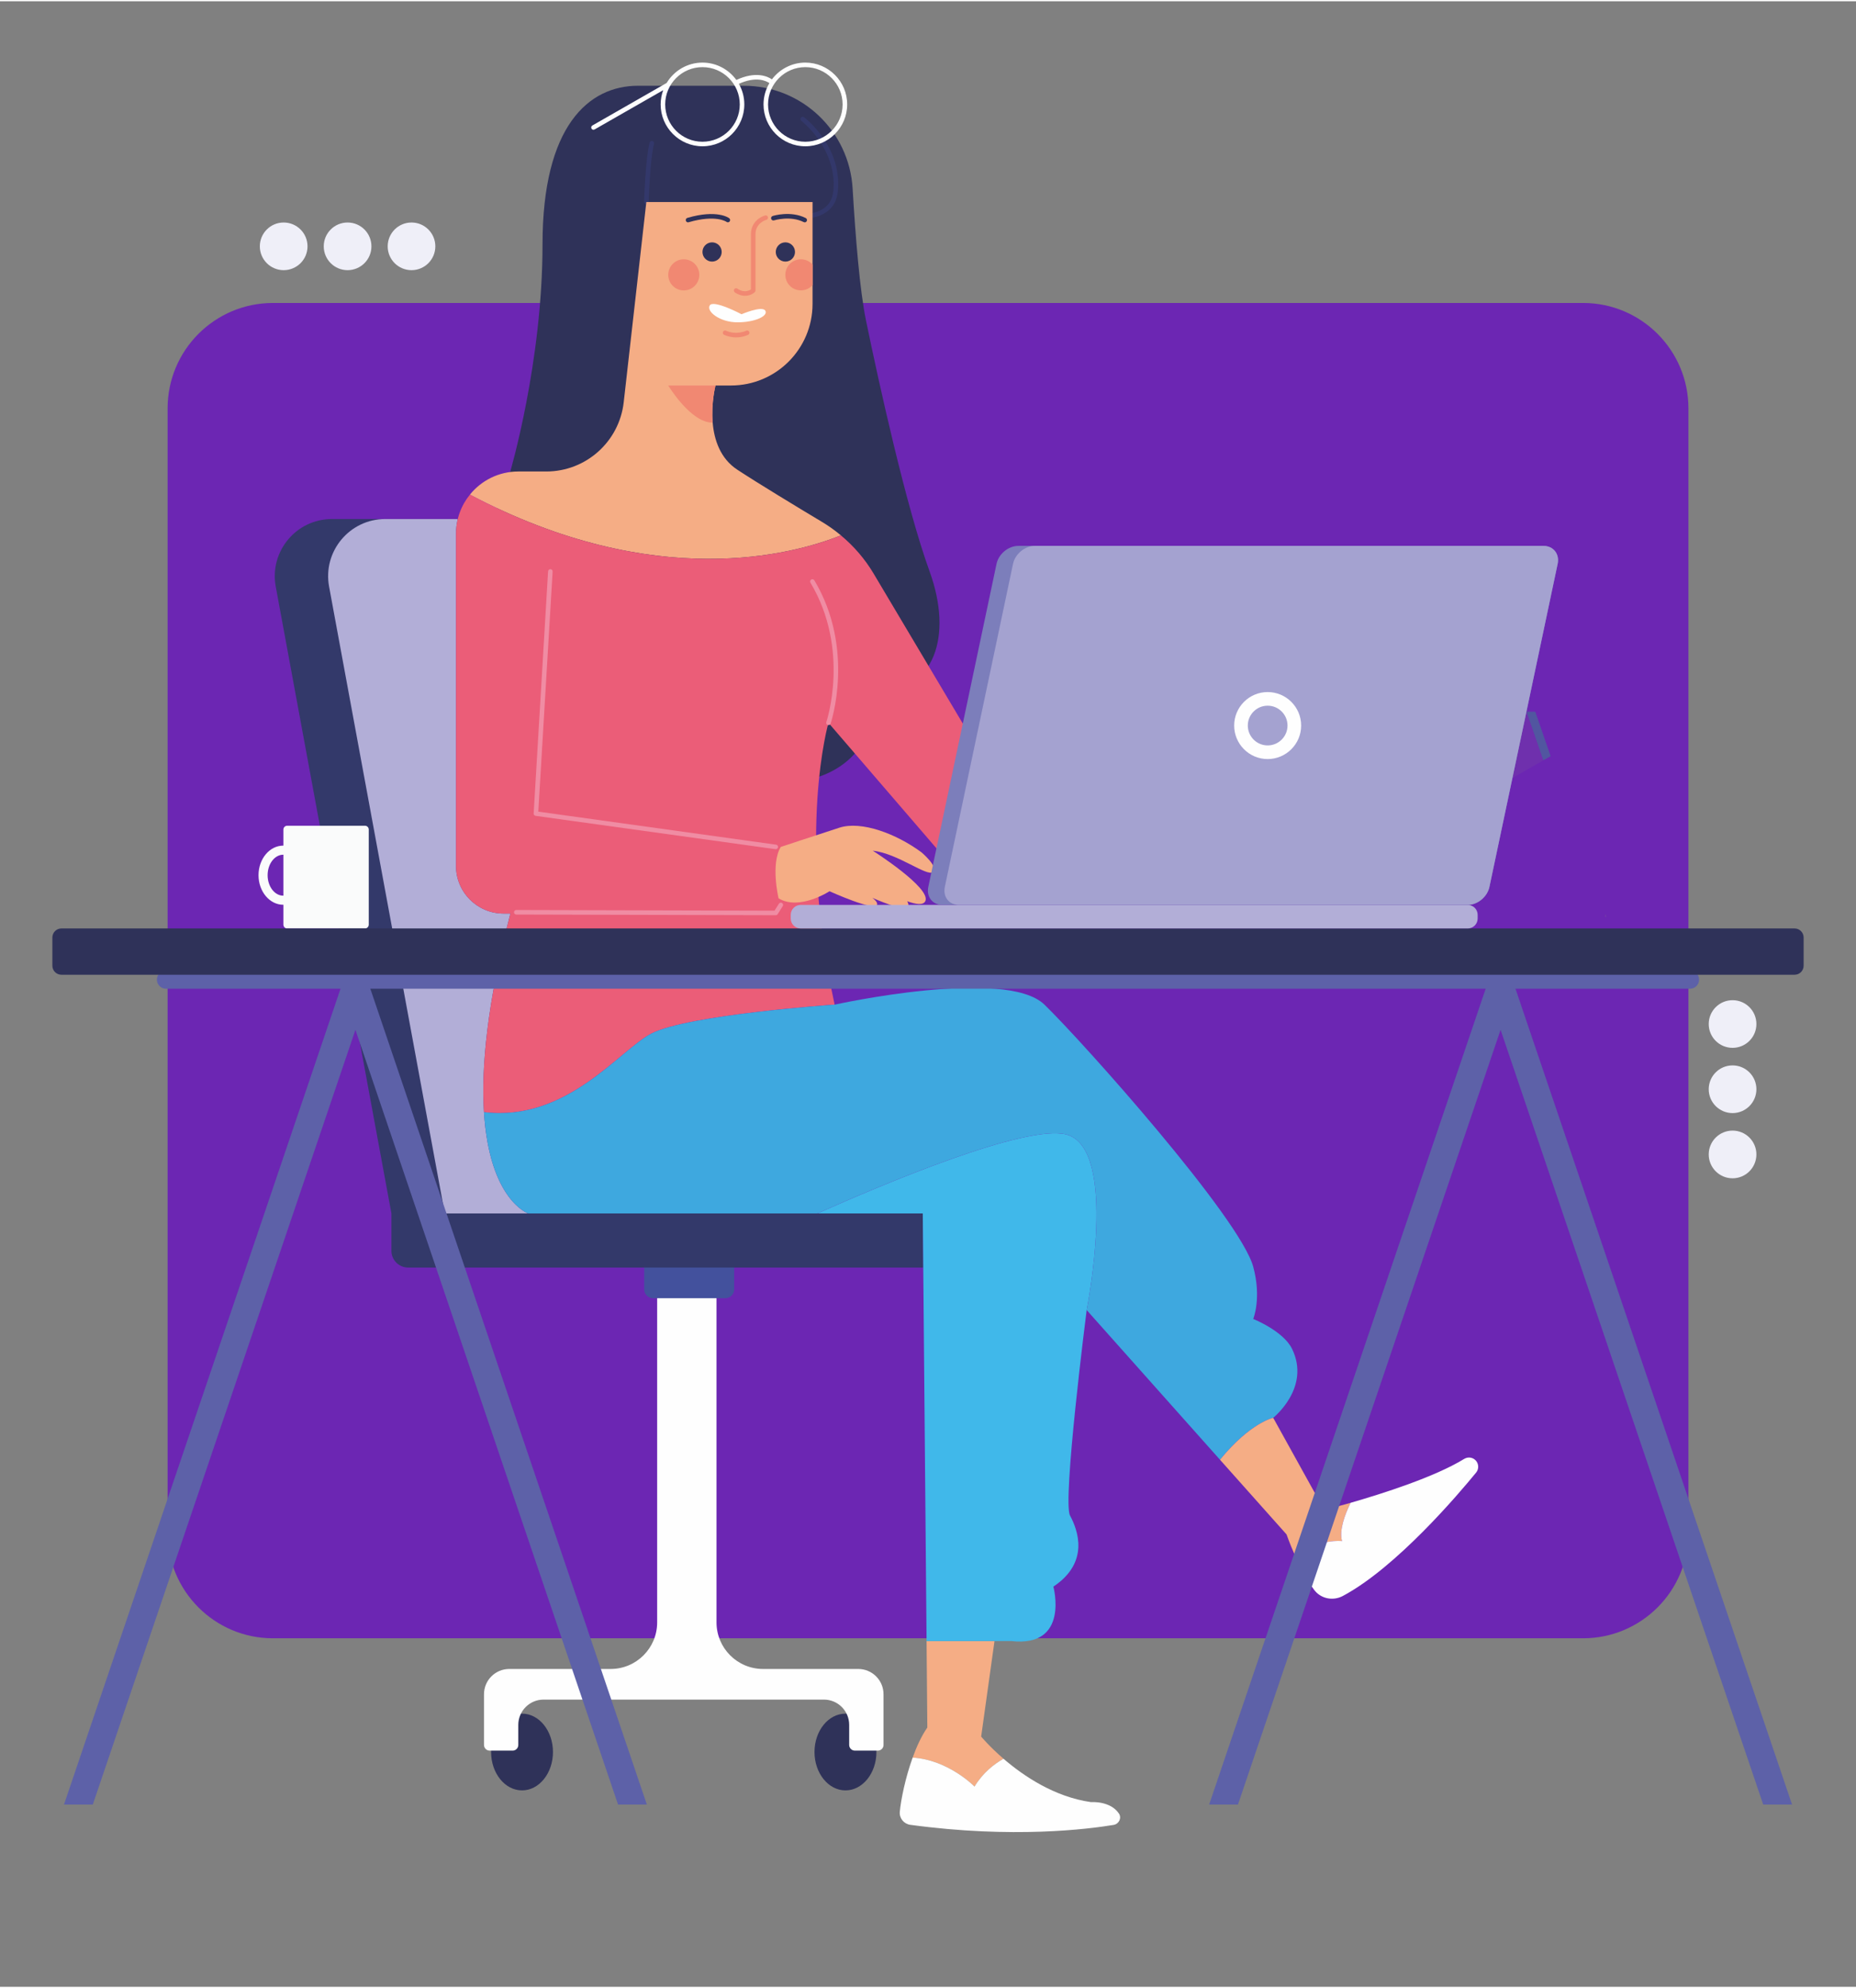 <?xml version="1.0" encoding="UTF-8"?>
<!DOCTYPE svg PUBLIC "-//W3C//DTD SVG 1.1//EN" "http://www.w3.org/Graphics/SVG/1.1/DTD/svg11.dtd">
<!-- Creator: CorelDRAW 2017 -->
<svg xmlns="http://www.w3.org/2000/svg" xml:space="preserve" width="494px" height="529px" version="1.1" style="shape-rendering:geometricPrecision; text-rendering:geometricPrecision; image-rendering:optimizeQuality; fill-rule:evenodd; clip-rule:evenodd"
viewBox="0 0 494 528.33"
 xmlns:xlink="http://www.w3.org/1999/xlink">
 <rect x="0" y="0" width="494" height="528.33" fill="#808080" stroke="none"/>
 <defs>
  <style type="text/css">
   <![CDATA[
    .fil0 {fill:#6C26B3}
    .fil4 {fill:#FEFEFE;fill-rule:nonzero}
    .fil14 {fill:#F08CA3;fill-rule:nonzero}
    .fil10 {fill:#EB5D78;fill-rule:nonzero}
    .fil15 {fill:#FAFBFB;fill-rule:nonzero}
    .fil2 {fill:#EFEFF8;fill-rule:nonzero}
    .fil7 {fill:#B2AED7;fill-rule:nonzero}
    .fil20 {fill:#A4A2D0;fill-rule:nonzero}
    .fil19 {fill:#7C7EBB;fill-rule:nonzero}
    .fil11 {fill:#40B8EA;fill-rule:nonzero}
    .fil12 {fill:#3EA8DF;fill-rule:nonzero}
    .fil16 {fill:#5D61A8;fill-rule:nonzero}
    .fil17 {fill:#5156A0;fill-rule:nonzero}
    .fil5 {fill:#43519D;fill-rule:nonzero}
    .fil8 {fill:#33386B;fill-rule:nonzero}
    .fil6 {fill:#33396A;fill-rule:nonzero}
    .fil3 {fill:#2F3259;fill-rule:nonzero}
    .fil1 {fill:#6C26B3;fill-rule:nonzero}
    .fil18 {fill:#6F30AD;fill-rule:nonzero}
    .fil13 {fill:#F18872;fill-rule:nonzero}
    .fil9 {fill:#F5AD85;fill-rule:nonzero}
   ]]>
  </style>
 </defs>
 <g id="Layer_x0020_1">
  <polygon class="fil0" points="427.34,177.51 366.45,177.51 366.45,246.71 427.34,246.71 "/>
  <path class="fil1" d="M72.65 435.59l348.7 0c15.49,0 28.05,-12.56 28.05,-28.05l0 -299.21c0,-15.49 -12.56,-28.05 -28.05,-28.05l-348.7 0c-15.49,0 -28.04,12.56 -28.04,28.05l0 299.21c0,15.49 12.55,28.05 28.04,28.05zm352.45 -192.01l-37.37 0 -6.11 -24.94 -7.23 -29.59 34.25 0 4.08 11.82 14.74 42.71 -2.36 0z"/>
  <path class="fil2" d="M81.85 65.21c0,-3.5 -2.84,-6.34 -6.35,-6.34 -3.5,0 -6.34,2.84 -6.34,6.34 0,3.51 2.84,6.34 6.34,6.34 3.51,0 6.35,-2.83 6.35,-6.34z"/>
  <path class="fil2" d="M98.86 65.21c0,-3.5 -2.84,-6.34 -6.35,-6.34 -3.5,0 -6.34,2.84 -6.34,6.34 0,3.51 2.84,6.34 6.34,6.34 3.51,0 6.35,-2.83 6.35,-6.34z"/>
  <path class="fil2" d="M115.87 65.21c0,-3.5 -2.84,-6.34 -6.34,-6.34 -3.5,0 -6.34,2.84 -6.34,6.34 0,3.51 2.84,6.34 6.34,6.34 3.5,0 6.34,-2.83 6.34,-6.34z"/>
  <path class="fil2" d="M467.49 272.14c0,-3.5 -2.84,-6.34 -6.34,-6.34 -3.51,0 -6.35,2.84 -6.35,6.34 0,3.51 2.84,6.34 6.35,6.34 3.5,0 6.34,-2.83 6.34,-6.34z"/>
  <path class="fil2" d="M467.49 289.49c0,-3.5 -2.84,-6.34 -6.34,-6.34 -3.51,0 -6.35,2.84 -6.35,6.34 0,3.51 2.84,6.35 6.35,6.35 3.5,0 6.34,-2.84 6.34,-6.35z"/>
  <path class="fil2" d="M467.49 306.84c0,-3.5 -2.84,-6.34 -6.34,-6.34 -3.51,0 -6.35,2.84 -6.35,6.34 0,3.51 2.84,6.35 6.35,6.35 3.5,0 6.34,-2.84 6.34,-6.35z"/>
  <path class="fil3" d="M216.79 465.85c0,5.64 3.69,10.21 8.24,10.21 4.55,0 8.24,-4.57 8.24,-10.21 0,-5.64 -3.69,-10.21 -8.24,-10.21 -4.55,0 -8.24,4.57 -8.24,10.21z"/>
  <path class="fil3" d="M130.71 465.85c0,5.64 3.69,10.21 8.24,10.21 4.54,0 8.23,-4.57 8.23,-10.21 0,-5.64 -3.69,-10.21 -8.23,-10.21 -4.55,0 -8.24,4.57 -8.24,10.21z"/>
  <path class="fil4" d="M137.95 443.75l24.58 0c6.84,0 12.38,-5.55 12.38,-12.38l0 -97.5 15.8 0 0 97.5c0,6.83 5.55,12.38 12.39,12.38l25.33 0c3.72,0 6.73,3.01 6.73,6.73l0 13.49c0,0.83 -0.67,1.51 -1.51,1.51l-6.12 0c-0.83,0 -1.51,-0.68 -1.51,-1.51l0 -5.34c0,-3.72 -3.01,-6.73 -6.73,-6.73l-74.61 0c-3.71,0 -6.73,3.01 -6.73,6.73l0 5.34c0,0.83 -0.67,1.51 -1.5,1.51l-6.13 0c-0.83,0 -1.5,-0.68 -1.5,-1.51l0 -13.49c0,-3.72 3.01,-6.73 6.73,-6.73l2.4 0z"/>
  <path class="fil5" d="M173.79 345.09l19.28 0c1.29,0 2.34,-1.05 2.34,-2.34l0 -6.18c0,-1.3 -1.05,-2.34 -2.34,-2.34l-19.28 0c-1.29,0 -2.33,1.04 -2.33,2.34l0 6.18c0,1.29 1.04,2.34 2.33,2.34z"/>
  <path class="fil6" d="M104.18 322.54l0 9.94c0,2.47 2,4.46 4.47,4.46l137.09 0 -0.13 -14.4 -141.43 0z"/>
  <path class="fil6" d="M73.39 155.74l30.79 166.8 36.4 0c0,0 -10.31,-3.53 -11.76,-26.96 -0.74,-11.83 0.78,-28.74 7.03,-52.83l-1.8 0c-7,0 -12.68,-5.68 -12.68,-12.68l0 -88.35c0,-1.37 0.17,-2.68 0.47,-3.95l-33.48 0c-9.52,0 -16.69,8.62 -14.97,17.97z"/>
  <path class="fil7" d="M87.59 155.74l30.79 166.8 22.2 0c0,0 -10.31,-3.53 -11.76,-26.96 -0.74,-11.83 0.78,-28.74 7.03,-52.83l-1.8 0c-7,0 -12.68,-5.68 -12.68,-12.68l0 -88.35c0,-1.37 0.17,-2.68 0.47,-3.95l-19.28 0c-9.52,0 -16.69,8.62 -14.97,17.97z"/>
  <path class="fil3" d="M135.78 125.27l0 0c0,0 8.62,-29.19 8.62,-60.62 0,-31.44 12.23,-42.17 25.45,-42.17l28.1 0c15.4,0 28.09,12.01 28.99,27.38 0.76,12.84 1.9,27.04 3.54,35 3.49,16.96 10.7,49.66 16.95,66.87 6.25,17.21 1.26,31.92 -13.96,32.17 0,0 1.25,31.19 -40.17,22.71 -39.27,-8.05 -65.75,-19.89 -61.58,-67.27 0.43,-4.91 1.8,-9.69 4.06,-14.07z"/>
  <path class="fil8" d="M212.71 57.93c2.56,0 5.13,-0.43 7.08,-1.72 1.94,-1.28 3.03,-3.25 3.25,-5.86 0.98,-11.77 -8.61,-19.18 -9.02,-19.49 -0.27,-0.21 -0.65,-0.15 -0.85,0.11 -0.2,0.27 -0.15,0.65 0.12,0.85 0.09,0.07 9.47,7.34 8.54,18.42 -0.19,2.26 -1.07,3.88 -2.71,4.96 -5.23,3.45 -16.09,-0.09 -16.2,-0.12 -0.32,-0.11 -0.66,0.06 -0.77,0.38 -0.1,0.32 0.07,0.66 0.39,0.77 0.31,0.1 5.22,1.7 10.17,1.7z"/>
  <path class="fil8" d="M172.03 54.03c0.33,0 0.6,-0.26 0.61,-0.59 0,-0.12 0.39,-11.67 1.43,-15.52 0.09,-0.32 -0.1,-0.65 -0.42,-0.74 -0.33,-0.09 -0.66,0.1 -0.74,0.43 -1.08,3.98 -1.47,15.31 -1.48,15.79 -0.02,0.34 0.25,0.62 0.58,0.63l0.02 0z"/>
  <path class="fil9" d="M125.07 131.28c49.32,26.05 86.06,15.91 98.75,10.84 -1.56,-1.3 -3.22,-2.5 -4.98,-3.55 -7.02,-4.21 -16.72,-10.08 -22.57,-13.91 -4.59,-3 -6.19,-8 -6.58,-12.53 -0.45,-5.27 0.75,-9.89 0.75,-9.89l4.11 0c12,0 21.72,-9.72 21.72,-21.72l0 -27.1 -44.24 0 -6.02 53.28c-1.19,10.5 -10.06,18.42 -20.62,18.42l-7.43 0c-5.21,0 -9.85,2.4 -12.89,6.16z"/>
  <path class="fil10" d="M173.38 274.67c-8.46,4.35 -22.48,23.59 -44.56,20.91 -0.74,-11.83 0.78,-28.73 7.03,-52.83l-1.8 0c-7,0 -12.68,-5.68 -12.68,-12.68l0 -88.36c0,-3.95 1.39,-7.59 3.71,-10.44 49.31,26.06 86.05,15.92 98.74,10.85 3.44,2.86 6.39,6.28 8.7,10.16l30.46 51.2c1.89,3.17 5.29,5.1 8.97,5.1l2.98 0 0 28.71 -8.14 0c-4.62,0 -9.03,-2.02 -12.05,-5.52l-34.23 -39.77c0,0 -8.41,28.87 1.64,74.98l-0.01 0c0,0 -39.01,2.66 -48.76,7.69z"/>
  <path class="fil9" d="M261.15 461.74c0,0 2.18,2.65 5.95,5.9 -2.6,1.47 -5.52,3.78 -7.72,7.4 0,0 -6.94,-7.13 -16.47,-7.7 1.08,-2.99 2.39,-5.83 3.91,-8l-0.2 -23.02 18.08 0 -3.55 25.42z"/>
  <path class="fil4" d="M259.38 475.04c2.2,-3.62 5.12,-5.93 7.72,-7.4 5.23,4.51 13.51,10.16 23.3,11.54 0,0 5.1,-0.41 7.42,3.04 0.79,1.18 0,2.77 -1.39,3.02 -6.66,1.11 -26.77,3.7 -54.15,-0.02 -1.71,-0.24 -2.94,-1.75 -2.79,-3.46 0.3,-3.23 1.49,-9.06 3.42,-14.42 9.53,0.57 16.47,7.7 16.47,7.7z"/>
  <path class="fil11" d="M283.91 301.56c13.89,3.84 5.32,46.69 5.32,46.69l0 0.02c-0.09,0.69 -6.48,50.84 -4.43,54.65 2.06,3.84 5.32,12.42 -4.43,18.92 0,0 4.43,16.26 -11.24,14.48l-4.43 0 0 0 -18.08 0 -1.01 -113.78 -28.03 0c17.21,-7.68 55.65,-23.93 66.33,-20.98z"/>
  <path class="fil12" d="M173.38 274.67c9.75,-5.03 48.76,-7.69 48.76,-7.69l0.01 0 0 0.01c0,0 45.5,-10.06 55.85,0 10.34,10.03 52.01,56.74 55.56,69.73 2.29,8.4 0,13.9 0,13.9 0,0 8.01,3.17 10.35,7.98 5.01,10.32 -4.98,18.28 -5.03,18.32l0 0c0,0 -6.07,1.26 -14.16,11.16l-35.49 -39.83 0 0.02 0 -0.02c0,0 8.57,-42.85 -5.32,-46.69 -10.68,-2.95 -49.12,13.3 -66.33,20.98l-77 0c0,0 -10.31,-3.53 -11.76,-26.96 22.08,2.68 36.1,-16.56 44.56,-20.91z"/>
  <path class="fil9" d="M338.88 376.92l0 0 0 0 13.59 24.53c0,0 2.82,-0.71 7.01,-1.91 -1.57,3.21 -3.07,7.33 -2.28,10.19 0,0 -6.05,-0.79 -12.45,4.01 -0.76,-1.72 -1.54,-3.62 -2.32,-5.79l-17.71 -19.87c8.09,-9.9 14.16,-11.16 14.16,-11.16z"/>
  <path class="fil4" d="M357.2 409.73c-0.79,-2.86 0.71,-6.98 2.28,-10.19 8.41,-2.42 22.38,-6.86 30.21,-11.67 1.05,-0.65 2.41,-0.45 3.2,0.52 0.37,0.45 0.55,1 0.55,1.55 0,0.55 -0.18,1.09 -0.54,1.54 -4.63,5.66 -21.22,25.24 -35.49,32.85 -2.63,1.4 -5.91,0.74 -7.67,-1.68 -1.41,-1.93 -3.15,-4.8 -4.99,-8.91 6.4,-4.8 12.45,-4.01 12.45,-4.01z"/>
  <path class="fil13" d="M177.86 102.24c0,0 5.98,9.95 11.83,9.89 -0.45,-5.27 0.75,-9.89 0.75,-9.89l-12.58 0z"/>
  <path class="fil14" d="M220.51 192.61c0.25,0 0.48,-0.16 0.57,-0.41 0.07,-0.19 6.63,-19.77 -4.33,-38.12 -0.17,-0.29 -0.54,-0.39 -0.83,-0.21 -0.28,0.17 -0.38,0.54 -0.21,0.83 10.66,17.85 4.29,36.92 4.23,37.11 -0.11,0.31 0.06,0.66 0.37,0.77l0.2 0.03z"/>
  <path class="fil14" d="M206.48 225.62c0.3,0 0.56,-0.22 0.6,-0.52 0.05,-0.33 -0.18,-0.64 -0.52,-0.68l-63.28 -8.79 3.81 -63.87c0.02,-0.33 -0.23,-0.62 -0.57,-0.64 -0.33,-0.02 -0.62,0.23 -0.64,0.57l-3.84 64.43c-0.02,0.31 0.21,0.59 0.52,0.63l63.84 8.87 0.08 0z"/>
  <path class="fil14" d="M206.48 243.19c0.21,0 0.4,-0.11 0.51,-0.28l1.35 -2.14c0.18,-0.28 0.09,-0.66 -0.19,-0.84 -0.28,-0.17 -0.66,-0.09 -0.83,0.19l-1.17 1.86 -68.73 -0.18 0 0c-0.34,0 -0.61,0.27 -0.61,0.6 0,0.34 0.27,0.61 0.61,0.61l69.06 0.18 0 0z"/>
  <path class="fil4" d="M197.37 83.28c0,0 5.47,-2.35 6.32,-0.96 0.86,1.39 -2.68,3.11 -7.39,3.11 -4.71,0 -8.35,-2.9 -7.39,-4.5 0.97,-1.61 8.46,2.35 8.46,2.35z"/>
  <path class="fil13" d="M195.89 89.44c1.85,0 3.17,-0.65 3.25,-0.69 0.3,-0.15 0.42,-0.51 0.28,-0.81 -0.15,-0.3 -0.52,-0.42 -0.82,-0.27 -0.02,0.01 -2.58,1.24 -5.37,-0.01 -0.3,-0.14 -0.66,0 -0.8,0.3 -0.14,0.31 0,0.67 0.3,0.8 1.13,0.51 2.22,0.68 3.16,0.68z"/>
  <path class="fil13" d="M198.28 78.37c1.2,0 2.14,-0.52 2.62,-0.97 0.12,-0.11 0.19,-0.27 0.19,-0.44l0 -14.99c0,-3.03 2.85,-3.8 2.88,-3.81 0.33,-0.08 0.52,-0.41 0.44,-0.73 -0.08,-0.32 -0.41,-0.52 -0.74,-0.44 -1.31,0.34 -3.8,1.81 -3.8,4.98l0 14.7c-0.48,0.33 -1.84,1.01 -3.6,-0.2 -0.27,-0.19 -0.65,-0.13 -0.84,0.15 -0.19,0.27 -0.12,0.65 0.15,0.84 0.97,0.67 1.89,0.91 2.7,0.91z"/>
  <path class="fil3" d="M189.53 64.15c1.41,0 2.56,1.15 2.56,2.56 0,1.41 -1.15,2.56 -2.56,2.56 -1.41,0 -2.56,-1.15 -2.56,-2.56 0,-1.41 1.15,-2.56 2.56,-2.56z"/>
  <path class="fil3" d="M209.04 64.15c1.41,0 2.56,1.15 2.56,2.56 0,1.41 -1.15,2.56 -2.56,2.56 -1.41,0 -2.56,-1.15 -2.56,-2.56 0,-1.41 1.15,-2.56 2.56,-2.56z"/>
  <path class="fil13" d="M177.86 72.8c0,2.28 1.85,4.14 4.13,4.14 2.29,0 4.14,-1.86 4.14,-4.14 0,-2.29 -1.85,-4.14 -4.14,-4.14 -2.28,0 -4.13,1.85 -4.13,4.14z"/>
  <path class="fil13" d="M209.03 72.8c0,2.29 1.86,4.13 4.14,4.13 1.24,0 2.35,-0.55 3.1,-1.4l0 -5.47c-0.75,-0.86 -1.86,-1.4 -3.1,-1.4 -2.28,0 -4.14,1.85 -4.14,4.14z"/>
  <path class="fil3" d="M183.13 58.83l0.17 -0.03c7.24,-2.11 10.04,-0.12 10.07,-0.1 0.26,0.2 0.64,0.15 0.84,-0.11 0.2,-0.27 0.16,-0.64 -0.11,-0.85 -0.12,-0.1 -3.23,-2.41 -11.14,-0.1 -0.32,0.09 -0.51,0.43 -0.41,0.75 0.08,0.27 0.32,0.44 0.58,0.44z"/>
  <path class="fil3" d="M214.19 58.83c0.22,0 0.44,-0.13 0.54,-0.34 0.15,-0.3 0.03,-0.66 -0.27,-0.81 -4.03,-2.02 -8.61,-0.6 -8.81,-0.54 -0.32,0.11 -0.49,0.45 -0.39,0.76 0.1,0.32 0.44,0.5 0.76,0.4 0.04,-0.01 4.32,-1.33 7.9,0.46l0.27 0.07z"/>
  <path class="fil4" d="M186.97 37.38c5.48,0 9.93,-4.45 9.93,-9.93 0,-5.47 -4.45,-9.92 -9.93,-9.92 -5.47,0 -9.92,4.45 -9.92,9.92 0,5.48 4.45,9.93 9.92,9.93zm27.38 0c5.47,0 9.92,-4.45 9.92,-9.93 0,-5.47 -4.45,-9.92 -9.92,-9.92 -5.47,0 -9.92,4.45 -9.92,9.92 0,5.48 4.45,9.93 9.92,9.93zm-56.69 -4.32l19.78 -11.32c1.94,-3.24 5.49,-5.42 9.53,-5.42 3.71,0 6.99,1.83 9.02,4.62 5.15,-2.39 8.29,-0.97 9.47,-0.16 2.04,-2.7 5.26,-4.46 8.89,-4.46 6.14,0 11.14,5 11.14,11.13 0,6.14 -5,11.14 -11.14,11.14 -6.14,0 -11.13,-5 -11.13,-11.14 0,-2.07 0.58,-4.01 1.57,-5.67 -0.92,-0.63 -3.58,-1.87 -8.13,0.19 0.92,1.62 1.45,3.49 1.45,5.48 0,6.14 -4.99,11.14 -11.14,11.14 -6.13,0 -11.13,-5 -11.13,-11.14 0,-1.33 0.25,-2.6 0.68,-3.79l-18.26 10.45 -0.3 0.08c-0.21,0 -0.41,-0.11 -0.52,-0.3 -0.17,-0.29 -0.07,-0.66 0.22,-0.83z"/>
  <path class="fil15" d="M75.39 237.99l0.04 -0.01 0 -10.88 -0.04 -0.01c-2.29,0 -4.16,2.45 -4.16,5.45 0,3 1.87,5.45 4.16,5.45zm0 -13.32l0.04 0 0 -4.28c0,-0.56 0.46,-1.01 1.02,-1.01l20.69 0c0.56,0 1.01,0.45 1.01,1.01l0 25.31c0,0.56 -0.45,1.01 -1.01,1.01l-20.69 0c-0.56,0 -1.02,-0.45 -1.02,-1.01l0 -5.29 -0.04 0c-3.63,0 -6.58,-3.53 -6.58,-7.87 0,-4.34 2.95,-7.87 6.58,-7.87z"/>
  <polygon class="fil16" points="90.71,262.52 98.49,262.52 172.17,479.83 164.5,479.83 94.6,273.68 24.7,479.83 17.03,479.83 "/>
  <polygon class="fil16" points="403.29,262.52 476.98,479.83 469.3,479.83 399.4,273.68 329.5,479.83 321.83,479.83 395.51,262.52 "/>
  <polygon class="fil17" points="410.74,202 412.72,200.87 408.64,189.05 406.27,189.05 "/>
  <polygon class="fil18" points="381.62,218.64 383.7,217.45 410.74,202 406.27,189.05 374.39,189.05 "/>
  <path class="fil16" d="M44.17 262.75l405.66 0c1.33,0 2.41,-1.08 2.41,-2.41 0,-1.33 -1.08,-2.41 -2.41,-2.41l-405.66 0c-1.33,0 -2.41,1.08 -2.41,2.41 0,1.33 1.08,2.41 2.41,2.41z"/>
  <path class="fil3" d="M16.35 259.03l461.3 0c1.33,0 2.41,-1.07 2.41,-2.4l0 -7.51c0,-1.33 -1.08,-2.41 -2.41,-2.41l-461.3 0c-1.33,0 -2.41,1.08 -2.41,2.41l0 7.51c0,1.33 1.08,2.4 2.41,2.4z"/>
  <path class="fil9" d="M207.82 225.02c0,0 9.76,-3.23 15.59,-5.12 5.83,-1.89 15.16,1.6 21.86,6.56 0,0 4.66,3.93 3.06,5.24 -1.6,1.32 -9.33,-4.95 -16.03,-5.68 0,0 15.59,9.91 13.99,13.41 -0.53,1.16 -2.47,0.9 -4.82,0.04 0.35,0.64 0.46,1.2 0.13,1.56 -0.83,0.92 -5.33,-0.71 -9.41,-2.46 0.79,0.58 1.31,1.18 1.28,1.73 -0.15,2.19 -12.68,-3.49 -12.68,-3.49 0,0 -8.02,5.24 -13.56,1.89 0,0 -2.18,-9.15 0.59,-13.68z"/>
  <path class="fil7" d="M213.11 240.45l177.55 0c1.46,0 2.64,1.18 2.64,2.65l0 0.97c0,1.46 -1.18,2.64 -2.64,2.64l-177.55 0c-1.46,0 -2.65,-1.18 -2.65,-2.64l0 -0.97c0,-1.47 1.19,-2.65 2.65,-2.65z"/>
  <path class="fil19" d="M265.24 149.7l-18.16 85.96c-0.56,2.64 1.13,4.79 3.76,4.79l139.79 0c2.64,0 5.24,-2.15 5.8,-4.79l18.16 -85.96c0.55,-2.64 -1.14,-4.78 -3.78,-4.78l-139.79 0c-2.63,0 -5.22,2.14 -5.78,4.78z"/>
  <path class="fil20" d="M269.63 149.7l-18.15 85.96c-0.56,2.64 1.12,4.79 3.76,4.79l135.39 0c2.64,0 5.24,-2.15 5.8,-4.79l18.16 -85.96c0.55,-2.64 -1.14,-4.78 -3.78,-4.78l-135.39 0c-2.64,0 -5.23,2.14 -5.79,4.78z"/>
  <path class="fil4" d="M337.4 187.44c2.92,0 5.29,2.37 5.29,5.28 0,2.92 -2.37,5.29 -5.29,5.29 -2.91,0 -5.28,-2.37 -5.28,-5.29 0,-2.91 2.37,-5.28 5.28,-5.28zm0 14.2c4.92,0 8.92,-4 8.92,-8.92 0,-4.91 -4,-8.91 -8.92,-8.91 -4.91,0 -8.91,4 -8.91,8.91 0,4.92 4,8.92 8.91,8.92z"/>
 </g>
</svg>

